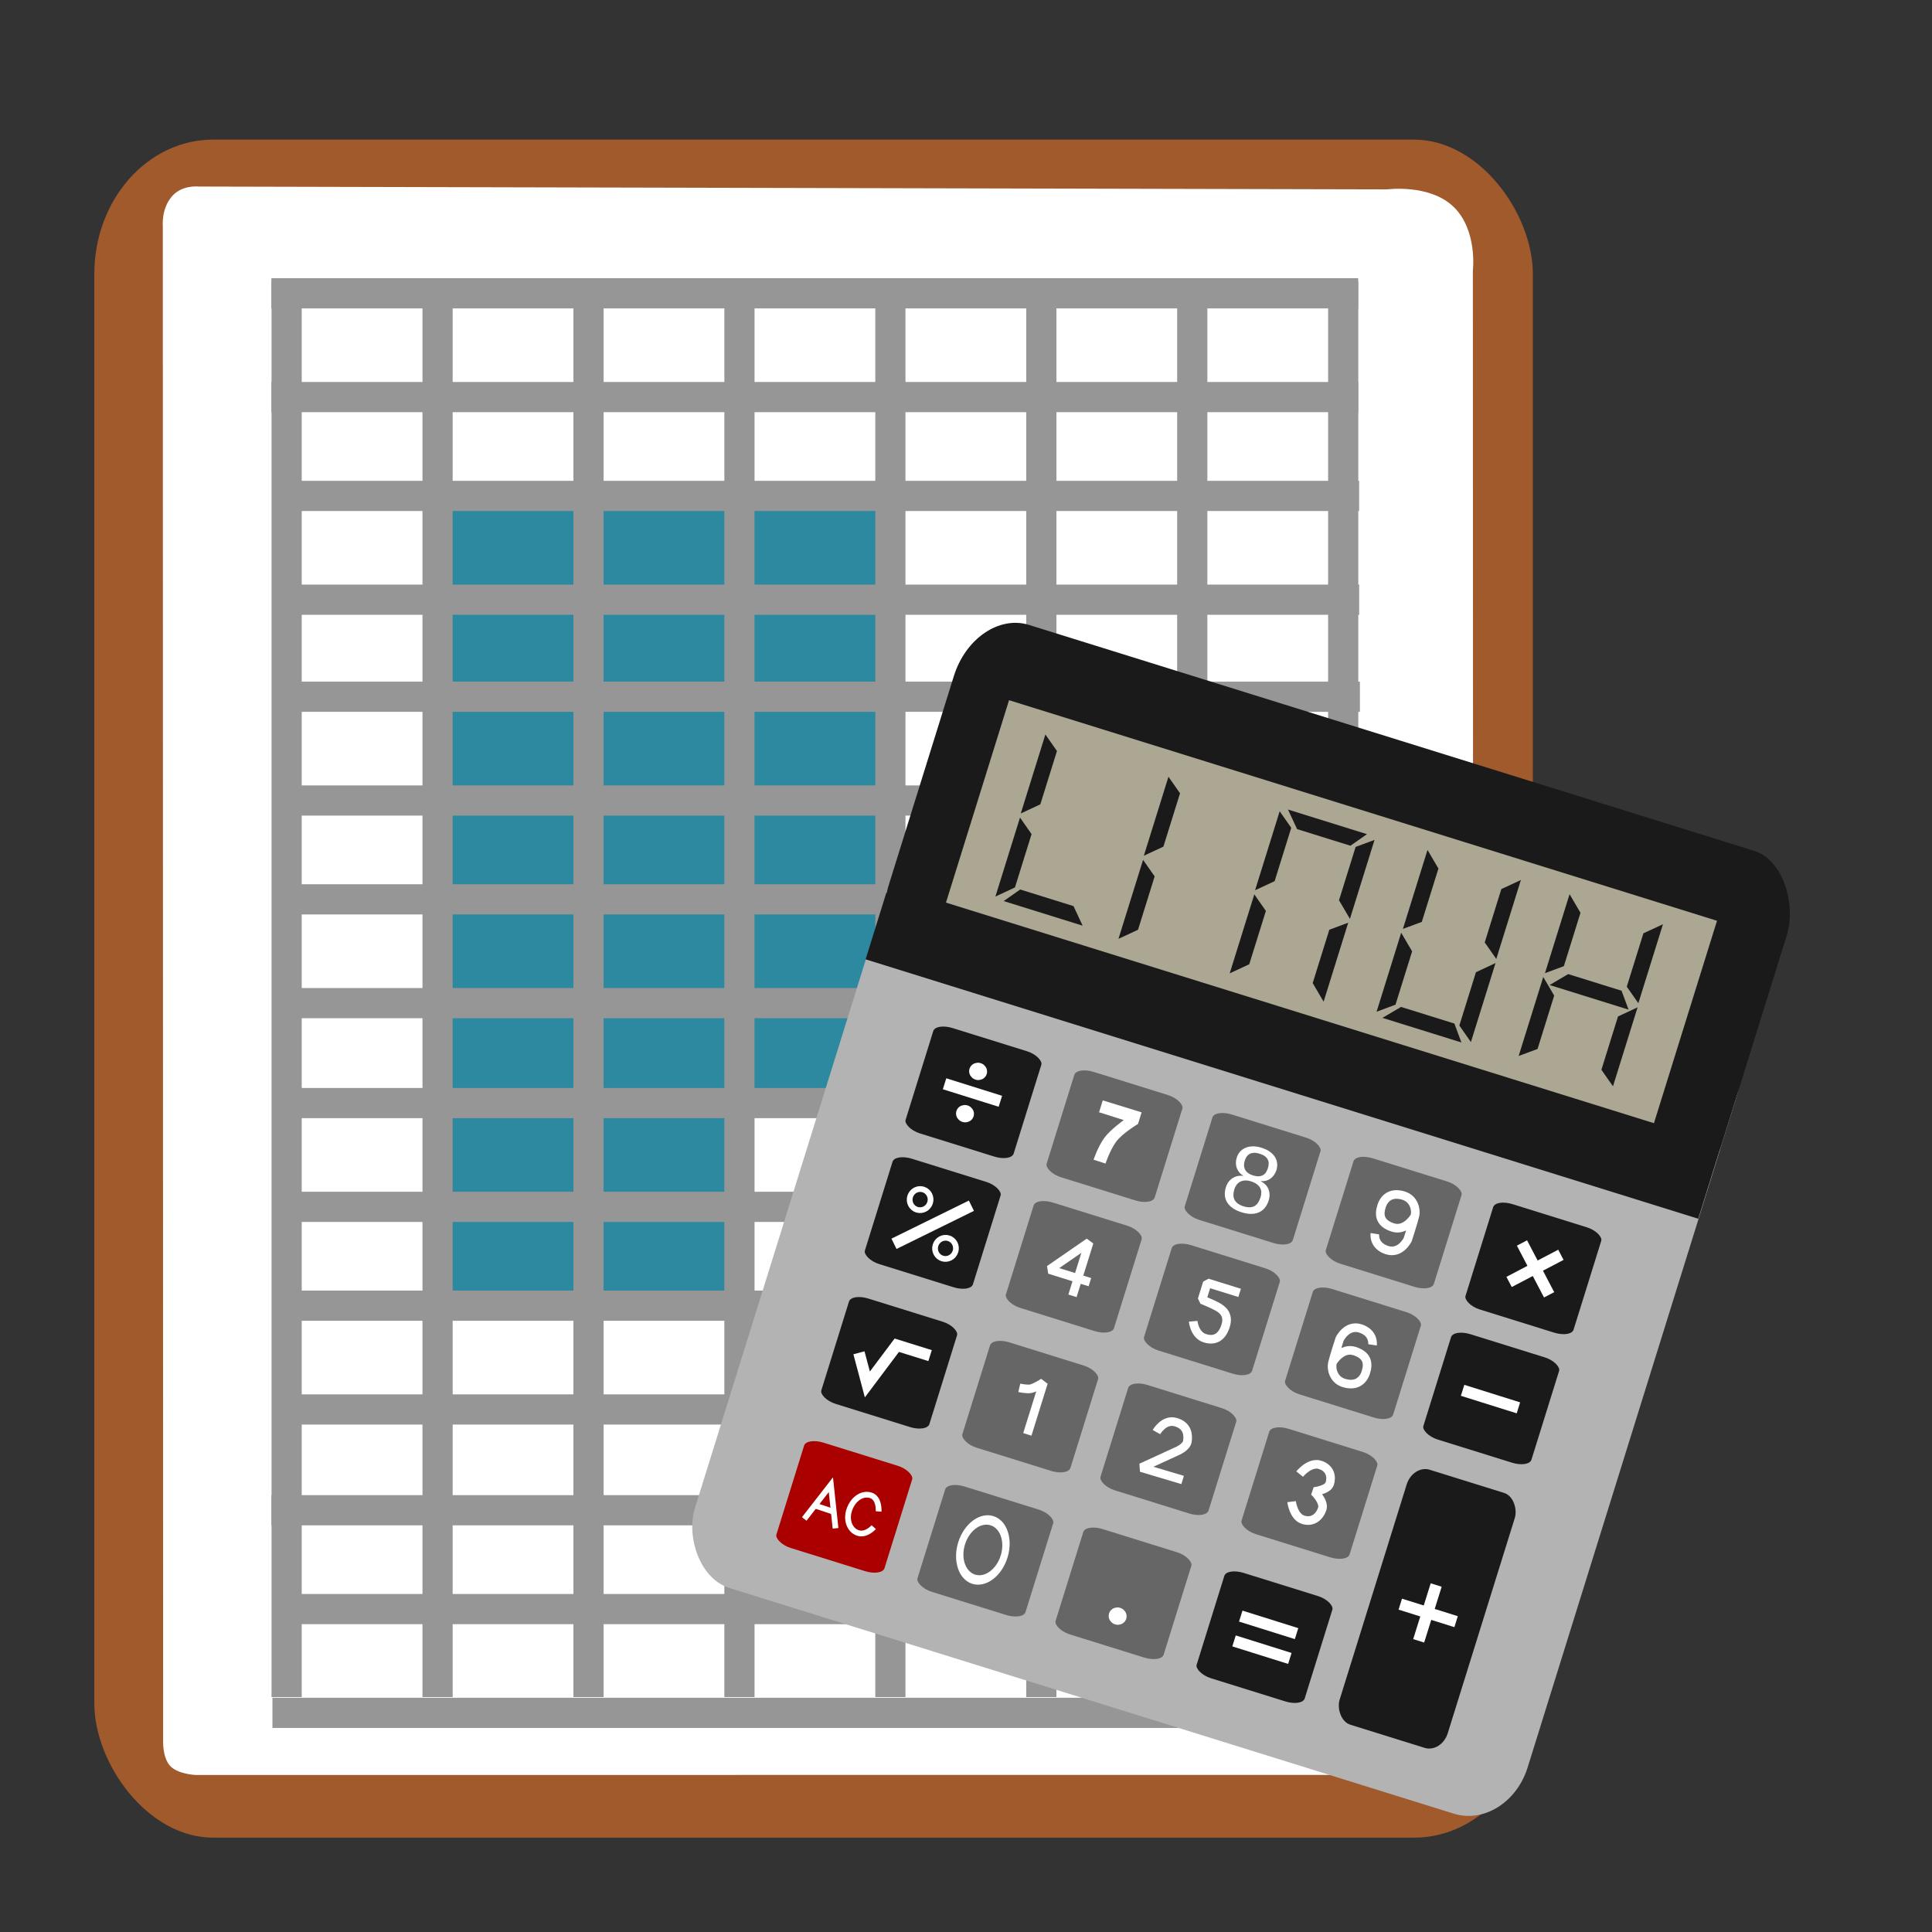 <?xml version="1.0" encoding="UTF-8" standalone="no"?>
<svg
   xmlns:dc="http://purl.org/dc/elements/1.1/"
   xmlns:cc="http://creativecommons.org/ns#"
   xmlns:rdf="http://www.w3.org/1999/02/22-rdf-syntax-ns#"
   xmlns:svg="http://www.w3.org/2000/svg"
   xmlns="http://www.w3.org/2000/svg"
   xmlns:xlink="http://www.w3.org/1999/xlink"
   xmlns:sodipodi="http://sodipodi.sourceforge.net/DTD/sodipodi-0.dtd"
   xmlns:inkscape="http://www.inkscape.org/namespaces/inkscape"
   viewBox="0 0 512 512"
   height="512"
   width="512"
   version="1.1"
   id="svg2"
   inkscape:version="0.48.5 r10040"
   sodipodi:docname="kspread.svg">
  <rect x="0" y="0" width="512" height="512" fill="#333333" stroke="none"/>
  <sodipodi:namedview
     pagecolor="#ffffff"
     bordercolor="#666666"
     borderopacity="1"
     objecttolerance="10"
     gridtolerance="10"
     guidetolerance="10"
     inkscape:pageopacity="0"
     inkscape:pageshadow="2"
     inkscape:window-width="1366"
     inkscape:window-height="716"
     id="namedview18"
     showgrid="false"
     inkscape:zoom="0.57452426"
     inkscape:cx="423.77174"
     inkscape:cy="106.08088"
     inkscape:window-x="0"
     inkscape:window-y="0"
     inkscape:window-maximized="1"
     inkscape:current-layer="svg2" />
  <defs
     id="defs6">
    <filter
       height="1.096"
       y="-0.048"
       width="1.096"
       x="-0.048"
       id="filter4329"
       style="color-interpolation-filters:sRGB">
      <feGaussianBlur
         id="feGaussianBlur4331"
         stdDeviation="2.132" />
    </filter>
    <filter
       height="1.033"
       y="-0.016"
       width="1.04"
       x="-0.02"
       id="filter4376"
       style="color-interpolation-filters:sRGB">
      <feGaussianBlur
         id="feGaussianBlur4378"
         stdDeviation="1.174" />
    </filter>
    <filter
       height="1.057"
       y="-0.029"
       width="1.063"
       x="-0.032"
       id="filter4436"
       style="color-interpolation-filters:sRGB">
      <feGaussianBlur
         id="feGaussianBlur4438"
         stdDeviation="0.635" />
    </filter>
    <linearGradient
       x1="16.542"
       y1="144.708"
       x2="-24.629"
       y2="-0.778"
       id="linearGradient3504"
       xlink:href="#linearGradient3526"
       gradientUnits="userSpaceOnUse"
       gradientTransform="matrix(0.697,-0.312,0.312,0.697,29.229,22)" />
    <linearGradient
       id="linearGradient3526">
      <stop
         id="stop3528"
         style="stop-color:#006e29;stop-opacity:1"
         offset="0" />
      <stop
         id="stop3530"
         style="stop-color:#77b753;stop-opacity:1"
         offset="1" />
    </linearGradient>
  </defs>
  <rect
     style="fill:#a05a2c;fill-opacity:1;stroke:none"
     id="rect3003"
     width="381.215"
     height="450"
     x="25"
     y="37"
     ry="35.584"
     rx="31.492" />
  <path
     style="fill:#ffffff;stroke:none"
     d="m 45.408,52.217 c -2.692,3.31 -2.262,7.68 -2.262,7.68 l 0.079,374.09 0.005,27.426 c 0,0 -0.177,4.289 1.815,6.526 1.992,2.237 6.733,2.446 6.733,2.446 l 328.436,-0.016 c 0,0 5.502,0.302 7.976,-1.865 2.475,-2.167 2.258,-6.985 2.258,-6.985 L 390.323,71.749 c 0,0 1.3,-10.664 -5.049,-16.877 -6.349,-6.213 -17.704,-4.683 -17.704,-4.683 l -315.015,-0.75 c 0,0 -4.456,-0.53 -7.148,2.78 z"
     id="path3773"
     inkscape:connector-curvature="0"
     sodipodi:nodetypes="cccczcczcczcczc" />
  <rect
     style="fill:#2c89a0;fill-opacity:1;stroke:none"
     id="rect4010"
     width="120.97"
     height="159.262"
     x="114.689"
     y="130.815"
     rx="0" />
  <path
     style="fill:none;stroke:#969696;stroke-width:8;stroke-linecap:butt;stroke-linejoin:miter;stroke-miterlimit:4;stroke-opacity:1;stroke-dasharray:none"
     d="m 75.962,74.648 0,375.093"
     id="path3779"
     inkscape:connector-curvature="0"
     sodipodi:nodetypes="cc" />
  <rect
     style="fill:#2c89a0;fill-opacity:1;stroke:none"
     id="rect4010-7"
     width="80.937"
     height="159.262"
     x="115.124"
     y="186.948"
     rx="0" />
  <path
     style="fill:none;stroke:#969696;stroke-width:8;stroke-linecap:butt;stroke-linejoin:miter;stroke-miterlimit:4;stroke-opacity:1;stroke-dasharray:none"
     d="m 115.962,74.648 0,375.093"
     id="path3779-3"
     inkscape:connector-curvature="0"
     sodipodi:nodetypes="cc" />
  <path
     style="fill:none;stroke:#969696;stroke-width:8;stroke-linecap:butt;stroke-linejoin:miter;stroke-miterlimit:4;stroke-opacity:1;stroke-dasharray:none"
     d="m 155.962,74.648 0,375.093"
     id="path3779-6"
     inkscape:connector-curvature="0"
     sodipodi:nodetypes="cc" />
  <path
     style="fill:none;stroke:#969696;stroke-width:8;stroke-linecap:butt;stroke-linejoin:miter;stroke-miterlimit:4;stroke-opacity:1;stroke-dasharray:none"
     d="m 195.962,74.648 0,375.093"
     id="path3779-3-7"
     inkscape:connector-curvature="0"
     sodipodi:nodetypes="cc" />
  <path
     style="fill:none;stroke:#969696;stroke-width:8;stroke-linecap:butt;stroke-linejoin:miter;stroke-miterlimit:4;stroke-opacity:1;stroke-dasharray:none"
     d="m 235.962,74.648 0,375.093"
     id="path3779-5"
     inkscape:connector-curvature="0"
     sodipodi:nodetypes="cc" />
  <path
     style="fill:none;stroke:#969696;stroke-width:8;stroke-linecap:butt;stroke-linejoin:miter;stroke-miterlimit:4;stroke-opacity:1;stroke-dasharray:none"
     d="m 275.962,74.648 0,375.093"
     id="path3779-3-3"
     inkscape:connector-curvature="0"
     sodipodi:nodetypes="cc" />
  <path
     style="fill:none;stroke:#969696;stroke-width:8;stroke-linecap:butt;stroke-linejoin:miter;stroke-miterlimit:4;stroke-opacity:1;stroke-dasharray:none"
     d="m 315.962,74.648 0,375.093"
     id="path3779-6-5"
     inkscape:connector-curvature="0"
     sodipodi:nodetypes="cc" />
  <path
     style="fill:none;stroke:#969696;stroke-width:8;stroke-linecap:butt;stroke-linejoin:miter;stroke-miterlimit:4;stroke-opacity:1;stroke-dasharray:none"
     d="m 355.962,74.648 0,375.093"
     id="path3779-3-7-6"
     inkscape:connector-curvature="0"
     sodipodi:nodetypes="cc" />
  <path
     style="fill:none;stroke:#969696;stroke-width:8;stroke-linecap:butt;stroke-linejoin:miter;stroke-miterlimit:4;stroke-opacity:1;stroke-dasharray:none"
     d="m 359.934,77.728 -288.016,0"
     id="path3779-2"
     inkscape:connector-curvature="0"
     sodipodi:nodetypes="cc" />
  <path
     style="fill:none;stroke:#969696;stroke-width:8;stroke-linecap:butt;stroke-linejoin:miter;stroke-miterlimit:4;stroke-opacity:1;stroke-dasharray:none"
     d="m 359.943,105.231 -288.016,0"
     id="path3779-2-9"
     inkscape:connector-curvature="0"
     sodipodi:nodetypes="cc" />
  <path
     style="fill:none;stroke:#969696;stroke-width:8;stroke-linecap:butt;stroke-linejoin:miter;stroke-miterlimit:4;stroke-opacity:1;stroke-dasharray:none"
     d="m 360.189,131.423 -288.016,0"
     id="path3779-2-93"
     inkscape:connector-curvature="0"
     sodipodi:nodetypes="cc" />
  <path
     style="fill:none;stroke:#969696;stroke-width:8;stroke-linecap:butt;stroke-linejoin:miter;stroke-miterlimit:4;stroke-opacity:1;stroke-dasharray:none"
     d="m 360.199,158.926 -288.016,0"
     id="path3779-2-9-6"
     inkscape:connector-curvature="0"
     sodipodi:nodetypes="cc" />
  <path
     style="fill:none;stroke:#969696;stroke-width:8;stroke-linecap:butt;stroke-linejoin:miter;stroke-miterlimit:4;stroke-opacity:1;stroke-dasharray:none"
     d="m 360.388,184.642 -288.016,0"
     id="path3779-2-0"
     inkscape:connector-curvature="0"
     sodipodi:nodetypes="cc" />
  <path
     style="fill:none;stroke:#969696;stroke-width:8;stroke-linecap:butt;stroke-linejoin:miter;stroke-miterlimit:4;stroke-opacity:1;stroke-dasharray:none"
     d="m 360.397,212.145 -288.016,0"
     id="path3779-2-9-62"
     inkscape:connector-curvature="0"
     sodipodi:nodetypes="cc" />
  <path
     style="fill:none;stroke:#969696;stroke-width:8;stroke-linecap:butt;stroke-linejoin:miter;stroke-miterlimit:4;stroke-opacity:1;stroke-dasharray:none"
     d="m 360.644,238.337 -288.016,0"
     id="path3779-2-93-6"
     inkscape:connector-curvature="0"
     sodipodi:nodetypes="cc" />
  <path
     style="fill:none;stroke:#969696;stroke-width:8;stroke-linecap:butt;stroke-linejoin:miter;stroke-miterlimit:4;stroke-opacity:1;stroke-dasharray:none"
     d="m 360.653,265.84 -288.016,0"
     id="path3779-2-9-6-1"
     inkscape:connector-curvature="0"
     sodipodi:nodetypes="cc" />
  <path
     style="fill:none;stroke:#969696;stroke-width:8;stroke-linecap:butt;stroke-linejoin:miter;stroke-miterlimit:4;stroke-opacity:1;stroke-dasharray:none"
     d="m 360.568,292.324 -288.016,0"
     id="path3779-2-8"
     inkscape:connector-curvature="0"
     sodipodi:nodetypes="cc" />
  <path
     style="fill:none;stroke:#969696;stroke-width:8;stroke-linecap:butt;stroke-linejoin:miter;stroke-miterlimit:4;stroke-opacity:1;stroke-dasharray:none"
     d="m 360.577,319.827 -288.016,0"
     id="path3779-2-9-7"
     inkscape:connector-curvature="0"
     sodipodi:nodetypes="cc" />
  <path
     style="fill:none;stroke:#969696;stroke-width:8;stroke-linecap:butt;stroke-linejoin:miter;stroke-miterlimit:4;stroke-opacity:1;stroke-dasharray:none"
     d="m 360.823,346.019 -288.016,0"
     id="path3779-2-93-9"
     inkscape:connector-curvature="0"
     sodipodi:nodetypes="cc" />
  <path
     style="fill:none;stroke:#969696;stroke-width:8;stroke-linecap:butt;stroke-linejoin:miter;stroke-miterlimit:4;stroke-opacity:1;stroke-dasharray:none"
     d="m 360.833,373.522 -288.016,0"
     id="path3779-2-9-6-2"
     inkscape:connector-curvature="0"
     sodipodi:nodetypes="cc" />
  <path
     style="fill:none;stroke:#969696;stroke-width:8;stroke-linecap:butt;stroke-linejoin:miter;stroke-miterlimit:4;stroke-opacity:1;stroke-dasharray:none"
     d="m 359.957,400.229 -288.016,0"
     id="path3779-2-9-7-0"
     inkscape:connector-curvature="0"
     sodipodi:nodetypes="cc" />
  <path
     style="fill:none;stroke:#969696;stroke-width:8;stroke-linecap:butt;stroke-linejoin:miter;stroke-miterlimit:4;stroke-opacity:1;stroke-dasharray:none"
     d="m 360.203,426.422 -288.016,0"
     id="path3779-2-93-9-2"
     inkscape:connector-curvature="0"
     sodipodi:nodetypes="cc" />
  <path
     style="fill:none;stroke:#969696;stroke-width:8;stroke-linecap:butt;stroke-linejoin:miter;stroke-miterlimit:4;stroke-opacity:1;stroke-dasharray:none"
     d="m 360.213,453.925 -288.016,0"
     id="path3779-2-9-6-2-3"
     inkscape:connector-curvature="0"
     sodipodi:nodetypes="cc" />
  <g
     id="g4462"
     transform="matrix(1.454,0.453,-0.453,1.454,-567.726,-1441.479)">
    <rect
       ry="11.488"
       rx="9.859"
       y="873.565"
       x="830.963"
       height="145.289"
       width="151.771"
       id="rect2996"
       style="fill:#b3b3b3;fill-opacity:1;stroke:none" />
    <rect
       ry="12.382"
       rx="9.824"
       y="843.347"
       x="830.918"
       height="62.961"
       width="151.801"
       id="rect2996-3"
       style="fill:#1a1a1a;fill-opacity:1;stroke:none" />
    <rect
       ry="12.143"
       rx="0"
       y="895.219"
       x="830.914"
       height="12.143"
       width="151.764"
       id="rect3784"
       style="fill:#1a1a1a;fill-opacity:1;stroke:none" />
    <rect
       ry="36.892"
       rx="0"
       y="856.887"
       x="841.336"
       height="36.892"
       width="129.036"
       id="rect3784-6"
       style="fill:#aca793;fill-opacity:1;stroke:none" />
    <rect
       ry="3.631"
       rx="3.073"
       y="962.964"
       x="947.992"
       height="46.467"
       width="19.698"
       id="rect3815"
       style="fill:#1a1a1a;fill-opacity:1;stroke:none" />
    <rect
       ry="1.5"
       rx="3.073"
       y="938.338"
       x="947.74"
       height="19.193"
       width="19.698"
       id="rect3815-7"
       style="fill:#1a1a1a;fill-opacity:1;stroke:none" />
    <rect
       ry="1.5"
       rx="3.073"
       y="914.551"
       x="948.008"
       height="19.193"
       width="19.698"
       id="rect3815-7-5"
       style="fill:#1a1a1a;fill-opacity:1;stroke:none" />
    <rect
       ry="1.5"
       rx="3.073"
       y="989.733"
       x="922.429"
       height="19.193"
       width="19.698"
       id="rect3815-7-5-3"
       style="fill:#1a1a1a;fill-opacity:1;stroke:none" />
    <rect
       ry="1.5"
       rx="3.073"
       y="937.986"
       x="922.429"
       height="19.193"
       width="19.698"
       id="rect3815-7-56"
       style="fill:#666666;fill-opacity:1;stroke:none" />
    <rect
       ry="1.5"
       rx="3.073"
       y="914.169"
       x="922.429"
       height="19.193"
       width="19.698"
       id="rect3815-7-5-2"
       style="fill:#666666;fill-opacity:1;stroke:none" />
    <rect
       ry="1.5"
       rx="3.073"
       y="963.469"
       x="922.429"
       height="19.193"
       width="19.698"
       id="rect3815-7-5-3-9"
       style="fill:#666666;fill-opacity:1;stroke:none" />
    <rect
       ry="1.5"
       rx="3.073"
       y="989.751"
       x="896.727"
       height="19.193"
       width="19.698"
       id="rect3815-7-5-3-1"
       style="fill:#666666;fill-opacity:1;stroke:none" />
    <rect
       ry="1.5"
       rx="3.073"
       y="938.004"
       x="896.727"
       height="19.193"
       width="19.698"
       id="rect3815-7-56-2"
       style="fill:#666666;fill-opacity:1;stroke:none" />
    <rect
       ry="1.5"
       rx="3.073"
       y="914.188"
       x="896.727"
       height="19.193"
       width="19.698"
       id="rect3815-7-5-2-7"
       style="fill:#666666;fill-opacity:1;stroke:none" />
    <rect
       ry="1.5"
       rx="3.073"
       y="963.487"
       x="896.727"
       height="19.193"
       width="19.698"
       id="rect3815-7-5-3-9-0"
       style="fill:#666666;fill-opacity:1;stroke:none" />
    <rect
       ry="1.5"
       rx="3.073"
       y="989.824"
       x="871.573"
       height="19.193"
       width="19.698"
       id="rect3815-7-5-3-93"
       style="fill:#666666;fill-opacity:1;stroke:none" />
    <rect
       ry="1.5"
       rx="3.073"
       y="938.078"
       x="871.573"
       height="19.193"
       width="19.698"
       id="rect3815-7-56-6"
       style="fill:#666666;fill-opacity:1;stroke:none" />
    <rect
       ry="1.5"
       rx="3.073"
       y="914.261"
       x="871.573"
       height="19.193"
       width="19.698"
       id="rect3815-7-5-2-0"
       style="fill:#666666;fill-opacity:1;stroke:none" />
    <rect
       ry="1.5"
       rx="3.073"
       y="963.56"
       x="871.573"
       height="19.193"
       width="19.698"
       id="rect3815-7-5-3-9-6"
       style="fill:#666666;fill-opacity:1;stroke:none" />
    <rect
       ry="1.5"
       rx="3.073"
       y="989.842"
       x="845.872"
       height="19.193"
       width="19.698"
       id="rect3815-7-5-3-1-2"
       style="fill:#aa0000;fill-opacity:1;stroke:none" />
    <rect
       ry="1.5"
       rx="3.073"
       y="938.096"
       x="845.872"
       height="19.193"
       width="19.698"
       id="rect3815-7-56-2-6"
       style="fill:#1a1a1a;fill-opacity:1;stroke:none" />
    <rect
       ry="1.5"
       rx="3.073"
       y="914.279"
       x="845.872"
       height="19.193"
       width="19.698"
       id="rect3815-7-5-2-7-1"
       style="fill:#1a1a1a;fill-opacity:1;stroke:none" />
    <rect
       ry="1.5"
       rx="3.073"
       y="963.578"
       x="845.872"
       height="19.193"
       width="19.698"
       id="rect3815-7-5-3-9-0-8"
       style="fill:#1a1a1a;fill-opacity:1;stroke:none" />
    <path
       inkscape:connector-curvature="0"
       id="path3990"
       d="m 849.232,875.82 2.778,2.147 0,9.723 -2.778,2.525 z"
       style="fill:#1a1a1a;stroke:none" />
    <path
       inkscape:connector-curvature="0"
       id="path3990-7"
       d="m 849.147,860.701 2.778,2.147 0,9.723 -2.778,2.525 z"
       style="fill:#1a1a1a;stroke:none" />
    <path
       inkscape:connector-curvature="0"
       id="path3990-9"
       d="m 850.838,890.537 2.147,-2.778 9.723,0 2.525,2.778 z"
       style="fill:#1a1a1a;stroke:none" />
    <path
       inkscape:connector-curvature="0"
       id="path3990-2"
       d="m 871.868,876.475 2.778,2.147 0,9.723 -2.778,2.525 z"
       style="fill:#1a1a1a;stroke:none" />
    <path
       inkscape:connector-curvature="0"
       id="path3990-7-0"
       d="m 871.783,861.355 2.778,2.147 0,9.723 -2.778,2.525 z"
       style="fill:#1a1a1a;stroke:none" />
    <path
       inkscape:connector-curvature="0"
       id="path3990-2-2"
       d="m 892.134,876.453 2.778,2.147 0,9.723 -2.778,2.525 z"
       style="fill:#1a1a1a;stroke:none" />
    <path
       inkscape:connector-curvature="0"
       id="path3990-7-0-3"
       d="m 892.048,861.333 2.778,2.147 0,9.723 -2.778,2.525 z"
       style="fill:#1a1a1a;stroke:none" />
    <path
       inkscape:connector-curvature="0"
       id="path3990-7-0-3-7"
       d="m 907.733,860.616 -2.147,2.778 -9.723,0 -2.525,-2.778 z"
       style="fill:#1a1a1a;stroke:none" />
    <path
       inkscape:connector-curvature="0"
       id="path3990-2-2-5"
       d="m 909.204,876.296 -2.778,2.147 0,9.723 2.778,2.525 z"
       style="fill:#1a1a1a;stroke:none" />
    <path
       inkscape:connector-curvature="0"
       id="path3990-7-0-3-9"
       d="m 909.289,861.177 -2.778,2.147 0,9.723 2.778,2.525 z"
       style="fill:#1a1a1a;stroke:none" />
    <path
       inkscape:connector-curvature="0"
       id="path3990-2-2-2"
       d="m 918.608,874.498 2.778,-2.147 0,-9.723 -2.778,-2.525 z"
       style="fill:#1a1a1a;stroke:none" />
    <path
       inkscape:connector-curvature="0"
       id="path3990-7-0-3-2"
       d="m 918.523,889.618 2.778,-2.147 0,-9.723 -2.778,-2.525 z"
       style="fill:#1a1a1a;stroke:none" />
    <path
       inkscape:connector-curvature="0"
       id="path3990-7-0-3-7-8"
       d="m 934.207,890.335 -2.147,-2.778 -9.723,0 -2.525,2.778 z"
       style="fill:#1a1a1a;stroke:none" />
    <path
       inkscape:connector-curvature="0"
       id="path3990-2-2-5-9"
       d="m 935.678,874.655 -2.778,-2.147 0,-9.723 2.778,-2.525 z"
       style="fill:#1a1a1a;stroke:none" />
    <path
       inkscape:connector-curvature="0"
       id="path3990-7-0-3-9-7"
       d="m 935.763,889.775 -2.778,-2.147 0,-9.723 2.778,-2.525 z"
       style="fill:#1a1a1a;stroke:none" />
    <path
       inkscape:connector-curvature="0"
       id="path3990-2-2-2-3"
       d="m 944.501,874.498 2.778,-2.147 0,-9.723 -2.778,-2.525 z"
       style="fill:#1a1a1a;stroke:none" />
    <path
       inkscape:connector-curvature="0"
       id="path3990-7-0-3-2-6"
       d="m 944.416,889.618 2.778,-2.147 0,-9.723 -2.778,-2.525 z"
       style="fill:#1a1a1a;stroke:none" />
    <path
       inkscape:connector-curvature="0"
       id="path3990-7-0-3-7-8-1"
       d="m 960.279,876.228 -2.147,-2.778 -9.723,0 -2.525,2.778 z"
       style="fill:#1a1a1a;stroke:none" />
    <path
       inkscape:connector-curvature="0"
       id="path3990-2-2-5-9-2"
       d="m 961.571,874.655 -2.778,-2.147 0,-9.723 2.778,-2.525 z"
       style="fill:#1a1a1a;stroke:none" />
    <path
       inkscape:connector-curvature="0"
       id="path3990-7-0-3-9-7-9"
       d="m 961.656,889.775 -2.778,-2.147 0,-9.723 2.778,-2.525 z"
       style="fill:#1a1a1a;stroke:none" />
    <path
       sodipodi:nodetypes="cc"
       inkscape:connector-curvature="0"
       id="path4169"
       d="m 927.239,997.059 10.179,0.022"
       style="fill:none;stroke:#ffffff;stroke-width:2;stroke-linecap:butt;stroke-linejoin:miter;stroke-miterlimit:4;stroke-opacity:1;stroke-dasharray:none" />
    <path
       sodipodi:nodetypes="cc"
       inkscape:connector-curvature="0"
       id="path4169-3"
       d="m 927.408,1001.528 10.179,0.022"
       style="fill:none;stroke:#ffffff;stroke-width:2;stroke-linecap:butt;stroke-linejoin:miter;stroke-miterlimit:4;stroke-opacity:1;stroke-dasharray:none" />
    <path
       sodipodi:nodetypes="cc"
       inkscape:connector-curvature="0"
       id="path4169-1"
       d="m 953.125,986.816 10.179,0.022"
       style="fill:none;stroke:#ffffff;stroke-width:2;stroke-linecap:butt;stroke-linejoin:miter;stroke-miterlimit:4;stroke-opacity:1;stroke-dasharray:none" />
    <path
       sodipodi:nodetypes="cc"
       inkscape:connector-curvature="0"
       id="path4169-1-9"
       d="m 958.099,981.779 -0.022,10.179"
       style="fill:none;stroke:#ffffff;stroke-width:2;stroke-linecap:butt;stroke-linejoin:miter;stroke-miterlimit:4;stroke-opacity:1;stroke-dasharray:none" />
    <path
       sodipodi:nodetypes="cc"
       inkscape:connector-curvature="0"
       id="path4169-1-4"
       d="m 952.411,948.066 10.179,0.022"
       style="fill:none;stroke:#ffffff;stroke-width:2;stroke-linecap:butt;stroke-linejoin:miter;stroke-miterlimit:4;stroke-opacity:1;stroke-dasharray:none" />
    <path
       sodipodi:nodetypes="cc"
       inkscape:connector-curvature="0"
       id="path4169-1-7"
       d="m 954.648,920.516 7.191,7.204"
       style="fill:none;stroke:#ffffff;stroke-width:2;stroke-linecap:butt;stroke-linejoin:miter;stroke-miterlimit:4;stroke-opacity:1;stroke-dasharray:none" />
    <path
       sodipodi:nodetypes="cc"
       inkscape:connector-curvature="0"
       id="path4169-1-9-8"
       d="m 961.727,920.463 -7.204,7.191"
       style="fill:none;stroke:#ffffff;stroke-width:2;stroke-linecap:butt;stroke-linejoin:miter;stroke-miterlimit:4;stroke-opacity:1;stroke-dasharray:none" />
    <path
       sodipodi:nodetypes="cc"
       inkscape:connector-curvature="0"
       id="path4169-1-4-4"
       d="m 850.477,923.949 10.179,0.022"
       style="fill:none;stroke:#ffffff;stroke-width:2;stroke-linecap:butt;stroke-linejoin:miter;stroke-miterlimit:4;stroke-opacity:1;stroke-dasharray:none" />
    <path
       sodipodi:open="true"
       sodipodi:end="6.2784904"
       sodipodi:start="0"
       transform="translate(1.01,540.362)"
       d="m 854.968,379.796 c 0,0.279 -0.254,0.505 -0.568,0.505 -0.314,0 -0.568,-0.226 -0.568,-0.505 0,-0.279 0.254,-0.505 0.568,-0.505 0.313,0 0.567,0.225 0.568,0.503"
       sodipodi:ry="0.50507629"
       sodipodi:rx="0.56821084"
       sodipodi:cy="379.7963"
       sodipodi:cx="854.39966"
       id="path4282"
       style="fill:#1a1a1a;fill-opacity:1;stroke:#ffffff;stroke-width:2;stroke-linecap:round;stroke-linejoin:round;stroke-miterlimit:4;stroke-opacity:1;stroke-dasharray:none"
       sodipodi:type="arc" />
    <path
       sodipodi:open="true"
       sodipodi:end="6.2784904"
       sodipodi:start="0"
       transform="translate(1.021,548.065)"
       d="m 854.968,379.796 c 0,0.279 -0.254,0.505 -0.568,0.505 -0.314,0 -0.568,-0.226 -0.568,-0.505 0,-0.279 0.254,-0.505 0.568,-0.505 0.313,0 0.567,0.225 0.568,0.503"
       sodipodi:ry="0.50507629"
       sodipodi:rx="0.56821084"
       sodipodi:cy="379.7963"
       sodipodi:cx="854.39966"
       id="path4282-5"
       style="fill:#1a1a1a;fill-opacity:1;stroke:#ffffff;stroke-width:2;stroke-linecap:round;stroke-linejoin:round;stroke-miterlimit:4;stroke-opacity:1;stroke-dasharray:none"
       sodipodi:type="arc" />
    <path
       sodipodi:nodetypes="cc"
       inkscape:connector-curvature="0"
       id="path4169-1-4-0"
       d="m 850.357,953.155 10.893,-10.335"
       style="fill:none;stroke:#ffffff;stroke-width:2;stroke-linecap:butt;stroke-linejoin:miter;stroke-miterlimit:4;stroke-opacity:1;stroke-dasharray:none" />
    <path
       sodipodi:open="true"
       sodipodi:end="6.2784904"
       sodipodi:start="0"
       transform="translate(-1.989,564.664)"
       d="m 856.218,379.796 c 0,1.019 -0.814,1.844 -1.818,1.844 -1.004,0 -1.818,-0.826 -1.818,-1.844 0,-1.019 0.814,-1.844 1.818,-1.844 1.001,0 1.813,0.82 1.818,1.836"
       sodipodi:ry="1.844362"
       sodipodi:rx="1.8182108"
       sodipodi:cy="379.7963"
       sodipodi:cx="854.39966"
       id="path4282-5-3"
       style="fill:#1a1a1a;fill-opacity:1;stroke:#ffffff;stroke-width:1;stroke-linecap:round;stroke-linejoin:round;stroke-miterlimit:4;stroke-opacity:1;stroke-dasharray:none"
       sodipodi:type="arc" />
    <path
       sodipodi:open="true"
       sodipodi:end="6.2784904"
       sodipodi:start="0"
       transform="translate(4.752,571.45)"
       d="m 856.218,379.796 c 0,1.019 -0.814,1.844 -1.818,1.844 -1.004,0 -1.818,-0.826 -1.818,-1.844 0,-1.019 0.814,-1.844 1.818,-1.844 1.001,0 1.813,0.82 1.818,1.836"
       sodipodi:ry="1.844362"
       sodipodi:rx="1.8182108"
       sodipodi:cy="379.7963"
       sodipodi:cx="854.39966"
       id="path4282-5-3-1"
       style="fill:#1a1a1a;fill-opacity:1;stroke:#ffffff;stroke-width:1;stroke-linecap:round;stroke-linejoin:round;stroke-miterlimit:4;stroke-opacity:1;stroke-dasharray:none"
       sodipodi:type="arc" />
    <path
       sodipodi:nodetypes="cccc"
       inkscape:connector-curvature="0"
       id="path4374"
       d="m 850.179,973.076 3.036,4.821 2.857,-8.036 6.071,0"
       style="fill:none;stroke:#ffffff;stroke-width:2;stroke-linecap:butt;stroke-linejoin:miter;stroke-miterlimit:4;stroke-opacity:1;stroke-dasharray:none" />
    <path
       sodipodi:open="true"
       sodipodi:end="6.2784904"
       sodipodi:start="0"
       transform="translate(52.386,623.637)"
       d="m 854.968,379.796 c 0,0.279 -0.254,0.505 -0.568,0.505 -0.314,0 -0.568,-0.226 -0.568,-0.505 0,-0.279 0.254,-0.505 0.568,-0.505 0.313,0 0.567,0.225 0.568,0.503"
       sodipodi:ry="0.50507629"
       sodipodi:rx="0.56821084"
       sodipodi:cy="379.7963"
       sodipodi:cx="854.39966"
       id="path4282-5-0"
       style="fill:#1a1a1a;fill-opacity:1;stroke:#ffffff;stroke-width:2;stroke-linecap:round;stroke-linejoin:round;stroke-miterlimit:4;stroke-opacity:1;stroke-dasharray:none"
       sodipodi:type="arc" />
    <path
       sodipodi:open="true"
       sodipodi:end="6.2784904"
       sodipodi:start="0"
       transform="matrix(2.13,0,0,2.892,-938.902,-98.951)"
       d="m 856.218,379.796 c 0,1.019 -0.814,1.844 -1.818,1.844 -1.004,0 -1.818,-0.826 -1.818,-1.844 0,-1.019 0.814,-1.844 1.818,-1.844 1.001,0 1.813,0.82 1.818,1.836"
       sodipodi:ry="1.844362"
       sodipodi:rx="1.8182108"
       sodipodi:cy="379.7963"
       sodipodi:cx="854.39966"
       id="path4282-5-3-1-6"
       style="fill:#666666;fill-opacity:1;stroke:#ffffff;stroke-width:0.579;stroke-linecap:round;stroke-linejoin:round;stroke-miterlimit:4;stroke-opacity:1;stroke-dasharray:none"
       sodipodi:type="arc" />
    <path
       inkscape:connector-curvature="0"
       id="path4412"
       d="m 849.691,1003.513 2.652,-7.071 3.03,7.008"
       style="fill:none;stroke:#ffffff;stroke-width:1px;stroke-linecap:butt;stroke-linejoin:miter;stroke-opacity:1" />
    <path
       inkscape:connector-curvature="0"
       id="path4414"
       d="m 850.89,1000.735 3.22,0.063"
       style="fill:none;stroke:#ffffff;stroke-width:1px;stroke-linecap:butt;stroke-linejoin:miter;stroke-opacity:1" />
    <path
       sodipodi:nodetypes="czzzc"
       inkscape:connector-curvature="0"
       id="path4416"
       d="m 861.66,998.42 c 0,0 -0.531,-2.29 -2.143,-2.277 -1.612,0.013 -2.749,1.568 -2.812,3.482 -0.063,1.914 1.113,3.407 2.634,3.437 1.521,0.03 2.321,-1.786 2.321,-1.786"
       style="fill:none;stroke:#ffffff;stroke-width:1px;stroke-linecap:butt;stroke-linejoin:miter;stroke-opacity:1" />
    <path
       sodipodi:nodetypes="czcc"
       inkscape:connector-curvature="0"
       id="path4418"
       d="m 878.627,970.594 c 0,0 1.306,-0.094 1.964,-0.446 0.658,-0.352 1.786,-1.696 1.786,-1.696 l 0,9.464"
       style="fill:none;stroke:#ffffff;stroke-width:1.5;stroke-linecap:butt;stroke-linejoin:bevel;stroke-miterlimit:4;stroke-opacity:1;stroke-dasharray:none" />
    <path
       sodipodi:nodetypes="ccczzc"
       inkscape:connector-curvature="0"
       id="path4420"
       d="m 910.537,977.454 -7.522,0.089 4.988,-4.483 c 0,0 1.496,-1.199 1.326,-2.273 -0.17,-1.074 -0.74,-2.618 -2.904,-2.589 -2.164,0.029 -2.715,2.652 -2.715,2.652"
       style="fill:none;stroke:#ffffff;stroke-width:1.5;stroke-linecap:butt;stroke-linejoin:bevel;stroke-miterlimit:4;stroke-opacity:1;stroke-dasharray:none" />
    <path
       sodipodi:nodetypes="czzczzc"
       inkscape:connector-curvature="0"
       id="path4422"
       d="m 929.76,975.415 c 0,0 1.082,2.406 2.857,2.411 1.775,0.005 2.574,-1.383 2.612,-2.768 0.037,-1.385 -2.254,-2.5 -2.254,-2.5 0,0 2.15,-0.907 2.188,-2.076 0.037,-1.169 -0.624,-2.625 -2.545,-2.656 -1.92,-0.031 -2.946,2.589 -2.946,2.589"
       style="fill:none;stroke:#ffffff;stroke-width:1.5;stroke-linecap:butt;stroke-linejoin:bevel;stroke-miterlimit:4;stroke-opacity:1;stroke-dasharray:none" />
    <path
       inkscape:connector-curvature="0"
       id="path4424"
       d="m 884.892,949.389 -7.366,0 5.179,-6.607 0,9.777"
       style="fill:none;stroke:#ffffff;stroke-width:1.5;stroke-linecap:butt;stroke-linejoin:bevel;stroke-miterlimit:4;stroke-opacity:1;stroke-dasharray:none" />
    <path
       sodipodi:nodetypes="ccczzzc"
       inkscape:connector-curvature="0"
       id="path4426"
       d="m 910.324,943.42 -5.893,0 0,3.08 c 0,0 1.788,0.146 2.857,0.357 1.069,0.211 2.402,0.724 2.411,2.723 0.009,2 -0.899,3.187 -2.813,3.17 -1.914,-0.017 -2.812,-2.21 -2.812,-2.21"
       style="fill:none;stroke:#ffffff;stroke-width:1.5;stroke-linecap:butt;stroke-linejoin:bevel;stroke-miterlimit:4;stroke-opacity:1;stroke-dasharray:none" />
    <path
       sodipodi:nodetypes="czczzzzc"
       inkscape:connector-curvature="0"
       id="path4428"
       d="m 935.089,945.175 c 0,0 -0.301,-2.041 -2.812,-2.098 -2.511,-0.057 -2.946,2.812 -2.946,2.812 0,0 -0.043,3.566 0.045,4.464 0.088,0.898 0.963,2.646 2.946,2.634 1.984,-0.013 3.054,-1.14 3.08,-2.857 0.026,-1.717 -0.649,-2.975 -2.991,-2.991 -2.342,-0.016 -3.036,2.902 -3.036,2.902"
       style="fill:none;stroke:#ffffff;stroke-width:1.5;stroke-linecap:butt;stroke-linejoin:miter;stroke-miterlimit:4;stroke-opacity:1;stroke-dasharray:none" />
    <path
       sodipodi:nodetypes="czczzzzc"
       inkscape:connector-curvature="0"
       id="path4428-3"
       d="m 929.729,926.586 c 0,0 0.301,2.041 2.812,2.098 2.511,0.057 2.946,-2.812 2.946,-2.812 0,0 0.043,-3.566 -0.045,-4.464 -0.088,-0.898 -0.963,-2.646 -2.946,-2.634 -1.984,0.013 -3.054,1.14 -3.08,2.857 -0.026,1.717 0.649,2.975 2.991,2.991 2.342,0.016 3.036,-2.902 3.036,-2.902"
       style="fill:none;stroke:#ffffff;stroke-width:1.5;stroke-linecap:butt;stroke-linejoin:miter;stroke-miterlimit:4;stroke-opacity:1;stroke-dasharray:none" />
    <path
       style="font-size:10px;font-style:normal;font-weight:normal;line-height:125%;letter-spacing:0px;word-spacing:0px;fill:#ffffff;fill-opacity:1;stroke:none;font-family:Sans"
       id="path6802"
       inkscape:connector-curvature="0"
       d="m 910.364,926.58 q 0,0.73 -0.235,1.346 -0.227,0.608 -0.705,1.054 -0.47,0.446 -1.208,0.697 -0.738,0.251 -1.743,0.251 -1.005,0 -1.743,-0.251 -0.73,-0.251 -1.216,-0.689 -0.478,-0.446 -0.714,-1.054 -0.227,-0.616 -0.227,-1.338 0,-0.624 0.186,-1.111 0.195,-0.486 0.511,-0.835 0.324,-0.357 0.73,-0.568 0.413,-0.219 0.851,-0.292 l 0,-0.032 q -0.478,-0.114 -0.859,-0.365 -0.373,-0.251 -0.632,-0.6 -0.251,-0.357 -0.389,-0.786 -0.13,-0.43 -0.13,-0.908 0,-0.6 0.227,-1.127 0.235,-0.535 0.689,-0.932 0.454,-0.405 1.127,-0.632 0.673,-0.235 1.557,-0.235 0.932,0 1.613,0.235 0.689,0.235 1.135,0.641 0.454,0.397 0.673,0.932 0.219,0.535 0.219,1.135 0,0.47 -0.138,0.9 -0.13,0.43 -0.389,0.786 -0.251,0.349 -0.632,0.6 -0.373,0.243 -0.868,0.341 l 0,0.032 q 0.495,0.081 0.916,0.3 0.422,0.211 0.73,0.568 0.308,0.349 0.486,0.835 0.178,0.486 0.178,1.103 z m -1.8,-5.384 q 0,-0.43 -0.114,-0.786 -0.105,-0.357 -0.357,-0.608 -0.251,-0.259 -0.657,-0.397 -0.405,-0.146 -0.997,-0.146 -0.576,0 -0.973,0.146 -0.397,0.138 -0.657,0.397 -0.251,0.251 -0.365,0.608 -0.114,0.357 -0.114,0.786 0,0.341 0.089,0.697 0.089,0.357 0.324,0.649 0.235,0.292 0.649,0.478 0.413,0.186 1.062,0.186 0.689,0 1.103,-0.186 0.422,-0.186 0.641,-0.478 0.227,-0.292 0.292,-0.649 0.073,-0.357 0.073,-0.697 z m 0.284,5.246 q 0,-0.413 -0.114,-0.795 -0.114,-0.389 -0.389,-0.681 -0.276,-0.3 -0.746,-0.478 -0.462,-0.186 -1.159,-0.186 -0.641,0 -1.095,0.186 -0.446,0.178 -0.73,0.478 -0.276,0.3 -0.405,0.697 -0.13,0.389 -0.13,0.811 0,0.527 0.13,0.965 0.13,0.43 0.413,0.746 0.284,0.308 0.746,0.478 0.462,0.17 1.119,0.17 0.665,0 1.119,-0.17 0.454,-0.17 0.73,-0.478 0.276,-0.316 0.389,-0.754 0.122,-0.446 0.122,-0.989 z" />
    <path
       sodipodi:nodetypes="ccczcczccc"
       inkscape:connector-curvature="0"
       id="path3993"
       d="m 877.622,918.522 0,2.164 4.507,0.022 c 0,0 -1.737,2.278 -2.321,3.994 -0.584,1.716 -0.647,4.15 -0.647,4.15 l 2.187,0.022 c 0,0 0.037,-2.407 0.625,-4.15 0.588,-1.743 2.722,-4.106 2.722,-4.106 l 0,-2.12 z"
       style="fill:#ffffff;stroke:none" />
  </g>
</svg>

